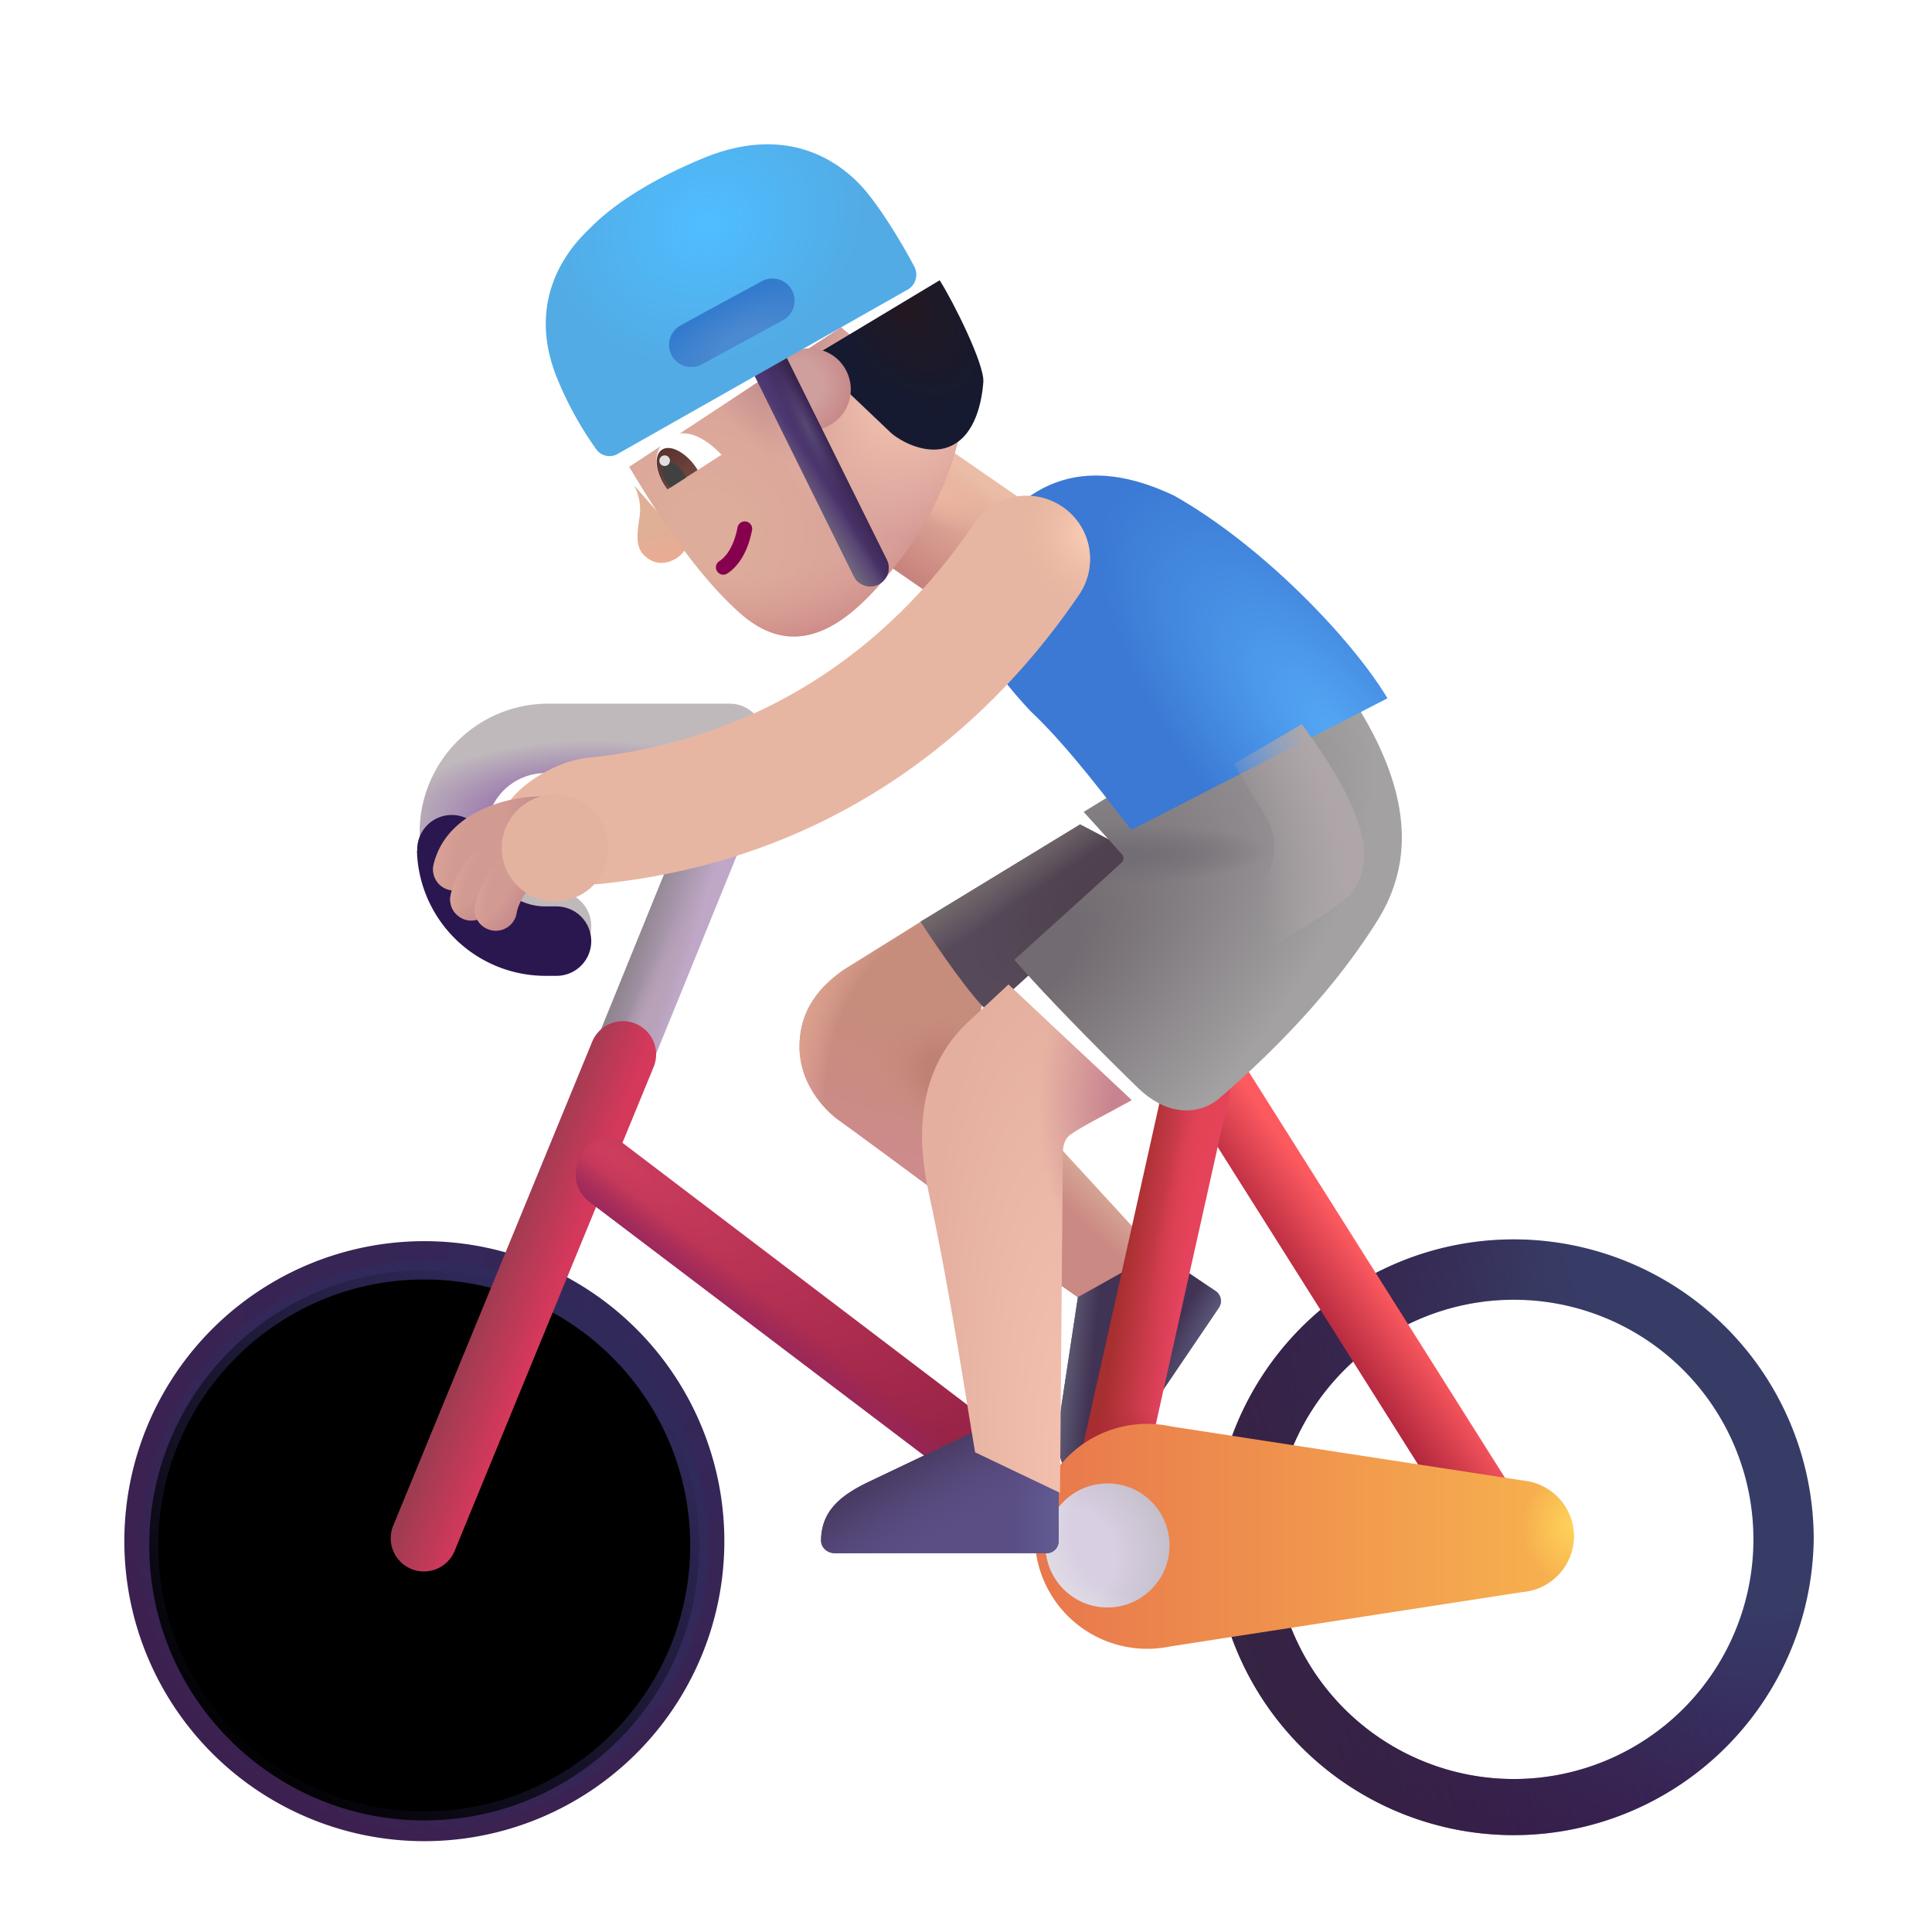 <svg width="100%" height="100%" viewBox="0 0 32 32" xmlns="http://www.w3.org/2000/svg"><g filter="url(#a)"><path fill="url(#b)" fill-rule="evenodd" d="M7.027 21.628a3.969 3.969 0 1 0 0 7.937 3.969 3.969 0 0 0 0-7.937M2.06 25.597a4.969 4.969 0 1 1 9.937 0 4.969 4.969 0 0 1-9.937 0" clip-rule="evenodd"/></g><g filter="url(#c)"><circle cx="7.027" cy="25.597" r="4.555" stroke="url(#d)" stroke-width=".3"/></g><path fill="url(#e)" d="m19.158 20.753-1.826-1.988-.424 2.058 1.001.706z"/><path fill="#413354" d="m17.853 21.486-.3 1.98c-.067.476-.04.888.364 1.168.102.07.237.03.307-.072l1.963-2.901a.2.2 0 0 0-.053-.278l-.952-.644z"/><path fill="url(#f)" d="m17.853 21.486-.3 1.98c-.067.476-.04.888.364 1.168.102.07.237.03.307-.072l1.963-2.901a.2.2 0 0 0-.053-.278l-.952-.644z"/><path fill="url(#g)" d="m17.853 21.486-.3 1.98c-.067.476-.04.888.364 1.168.102.07.237.03.307-.072l1.963-2.901a.2.2 0 0 0-.053-.278l-.952-.644z"/><path fill="url(#h)" fill-rule="evenodd" d="M12.46 12.22a.5.5 0 0 1 .271.653l-2.54 6.247a.5.5 0 1 1-.924-.381l2.54-6.247a.5.5 0 0 1 .653-.272" clip-rule="evenodd"/><path fill="url(#i)" fill-rule="evenodd" d="M12.46 12.22a.5.5 0 0 1 .271.653l-2.54 6.247a.5.5 0 1 1-.924-.381l2.54-6.247a.5.5 0 0 1 .653-.272" clip-rule="evenodd"/><path fill="url(#j)" fill-rule="evenodd" d="M10.526 16.955a.55.55 0 0 1 .3.718l-3.29 8a.55.55 0 1 1-1.017-.418l3.289-8a.55.55 0 0 1 .718-.3" clip-rule="evenodd"/><path fill="url(#k)" fill-rule="evenodd" d="M9.602 19.183c.101-.222.43-.466.672-.282l6.25 4.75a.55.55 0 1 1-.665.876l-6.081-4.61c-.242-.184-.305-.453-.176-.734" clip-rule="evenodd"/><path fill="url(#l)" fill-rule="evenodd" d="M9.602 19.183c.101-.222.43-.466.672-.282l6.25 4.75a.55.55 0 1 1-.665.876l-6.081-4.61c-.242-.184-.305-.453-.176-.734" clip-rule="evenodd"/><g fill-rule="evenodd" clip-rule="evenodd" filter="url(#m)"><path fill="url(#n)" d="M24.973 21.628a3.969 3.969 0 1 0 0 7.938 3.969 3.969 0 0 0 0-7.938m-4.97 3.969a4.969 4.969 0 1 1 9.938 0 4.969 4.969 0 0 1-9.937 0"/><path fill="url(#o)" d="M24.973 21.628a3.969 3.969 0 1 0 0 7.938 3.969 3.969 0 0 0 0-7.938m-4.97 3.969a4.969 4.969 0 1 1 9.938 0 4.969 4.969 0 0 1-9.937 0"/></g><path fill="url(#p)" fill-rule="evenodd" d="M19.71 17.241a.55.55 0 0 0-.171.759l4.718 7.476a.55.55 0 1 0 .93-.587l-4.718-7.476a.55.55 0 0 0-.759-.172" clip-rule="evenodd"/><path fill="url(#q)" fill-rule="evenodd" d="M20.014 17.162a.55.55 0 0 1 .417.656l-1.578 7.078a.55.55 0 1 1-1.073-.24l1.578-7.077a.55.55 0 0 1 .656-.418" clip-rule="evenodd"/><path fill="url(#r)" fill-rule="evenodd" d="M20.014 17.162a.55.55 0 0 1 .417.656l-1.578 7.078a.55.55 0 1 1-1.073-.24l1.578-7.077a.55.55 0 0 1 .656-.418" clip-rule="evenodd"/><path fill="url(#s)" fill-rule="evenodd" d="M20.014 17.162a.55.55 0 0 1 .417.656l-1.578 7.078a.55.55 0 1 1-1.073-.24l1.578-7.077a.55.55 0 0 1 .656-.418" clip-rule="evenodd"/><path fill="url(#t)" d="m13.97 16.065 1.34-.836 1.038 1.04-.765 3.53c-.513-.38-1.57-1.16-1.688-1.241-.148-.102-.66-.543-.653-1.239.008-.71.477-1.071.727-1.254"/><path fill="url(#u)" d="m13.97 16.065 1.34-.836 1.038 1.04-.765 3.53c-.513-.38-1.57-1.16-1.688-1.241-.148-.102-.66-.543-.653-1.239.008-.71.477-1.071.727-1.254"/><path fill="url(#v)" d="m13.97 16.065 1.34-.836 1.038 1.04-.765 3.53c-.513-.38-1.57-1.16-1.688-1.241-.148-.102-.66-.543-.653-1.239.008-.71.477-1.071.727-1.254"/><path fill="url(#w)" d="m15.25 15.265 2.64-1.61 1.208.63-2.727 2.476c-.269-.232-.84-1.051-1.121-1.496"/><path fill="url(#x)" d="m15.25 15.265 2.64-1.61 1.208.63-2.727 2.476c-.269-.232-.84-1.051-1.121-1.496"/><g filter="url(#y)"><path fill="url(#z)" d="M18.884 27.42a1.863 1.863 0 1 1 .018-3.643l5.899.906a.927.927 0 0 1-.086 1.837z"/><path fill="url(#A)" d="M18.884 27.42a1.863 1.863 0 1 1 .018-3.643l5.899.906a.927.927 0 0 1-.086 1.837z"/></g><circle cx="18.344" cy="25.597" r="1.027" fill="url(#B)"/><circle cx="18.344" cy="25.597" r="1.027" fill="url(#C)"/><g filter="url(#D)"><path fill="#5B4E85" d="m16.07 23.846-1.809.861c-.431.212-.757.465-.762.956-.001.124.108.214.231.214h3.504a.2.2 0 0 0 .2-.2v-1.15z"/><path fill="url(#E)" d="m16.07 23.846-1.809.861c-.431.212-.757.465-.762.956-.001.124.108.214.231.214h3.504a.2.2 0 0 0 .2-.2v-1.15z"/><path fill="url(#F)" d="m16.07 23.846-1.809.861c-.431.212-.757.465-.762.956-.001.124.108.214.231.214h3.504a.2.2 0 0 0 .2-.2v-1.15z"/></g><path fill="url(#G)" d="M13.509 8.533h2.154v2.668h-2.154z" transform="rotate(-55.397 13.51 8.533)"/><path fill="url(#H)" d="M13.509 8.533h2.154v2.668h-2.154z" transform="rotate(-55.397 13.51 8.533)"/><g filter="url(#I)"><path fill="url(#J)" d="m16.051 16.62.553-.514 2.04 1.916c-.273.154-.887.464-1.03.583-.11.09-.11.234-.11.328l-.047 5.593-1.406-.671c-.138-.795-.42-2.709-.769-4.301-.395-1.801.376-2.593.77-2.934"/><path fill="url(#K)" d="m16.051 16.62.553-.514 2.04 1.916c-.273.154-.887.464-1.03.583-.11.09-.11.234-.11.328l-.047 5.593-1.406-.671c-.138-.795-.42-2.709-.769-4.301-.395-1.801.376-2.593.77-2.934"/></g><g filter="url(#L)"><path fill="url(#M)" d="m18.335 14.398-.636-.7 4.031-2.476c1.422 1.867 1.5 3.21.836 4.273s-1.582 2.05-2.617 2.945c-.271.235-.802.362-1.36-.18-.706-.687-1.577-1.577-2.038-2.113l1.777-1.608a.1.1 0 0 0 .007-.141"/><path fill="url(#N)" d="m18.335 14.398-.636-.7 4.031-2.476c1.422 1.867 1.5 3.21.836 4.273s-1.582 2.05-2.617 2.945c-.271.235-.802.362-1.36-.18-.706-.687-1.577-1.577-2.038-2.113l1.777-1.608a.1.1 0 0 0 .007-.141"/></g><g filter="url(#O)"><path fill="url(#P)" d="M16.066 11.776c.665.625 1.364 1.586 1.672 1.97l4.243-2.18c-.586-.977-2.07-2.532-3.54-3.36-1.718-.812-2.672 0-3.305 1.07-.413.852.259 1.782.93 2.5"/></g><g filter="url(#Q)"><path fill="#C0B9BC" d="M12.91 12.23a.575.575 0 0 0-.575-.575h-3.05a2.13 2.13 0 0 0 0 4.259h.183a.575.575 0 1 0 0-1.15h-.183a.98.98 0 1 1 0-1.96h3.05a.575.575 0 0 0 .575-.575"/><path fill="url(#R)" d="M12.91 12.23a.575.575 0 0 0-.575-.575h-3.05a2.13 2.13 0 0 0 0 4.259h.183a.575.575 0 1 0 0-1.15h-.183a.98.98 0 1 1 0-1.96h3.05a.575.575 0 0 0 .575-.575"/></g><g filter="url(#S)"><path fill="#2B174F" fill-rule="evenodd" d="M8.305 13.843v-.022a.572.572 0 1 0-1.145 0v.022h-.004a2.13 2.13 0 0 0 2.13 2.07h.182a.575.575 0 0 0 0-1.15h-.183a.98.98 0 0 1-.978-.92z" clip-rule="evenodd"/></g><g fill-rule="evenodd" clip-rule="evenodd" filter="url(#T)"><path fill="#E7B6A2" d="M17.097 8.894c.479.327.601.98.274 1.46-.783 1.144-3.152 4.302-7.933 4.787-.577.059-1.594-.319-1.653-.896s.864-1.134 1.441-1.193c3.844-.39 5.741-2.903 6.411-3.884a1.05 1.05 0 0 1 1.46-.274"/><path fill="url(#U)" d="M17.097 8.894c.479.327.601.98.274 1.46-.783 1.144-3.152 4.302-7.933 4.787-.577.059-1.594-.319-1.653-.896s.864-1.134 1.441-1.193c3.844-.39 5.741-2.903 6.411-3.884a1.05 1.05 0 0 1 1.46-.274"/></g><path fill="url(#V)" fill-rule="evenodd" d="M9.291 13.542a.35.35 0 0 1-.35.35c-.173 0-.435.042-.662.15-.226.106-.37.252-.415.438a.35.35 0 1 1-.68-.166c.113-.466.461-.748.796-.905.334-.158.7-.217.961-.217a.35.35 0 0 1 .35.35" clip-rule="evenodd"/><path fill="url(#W)" fill-rule="evenodd" d="M9.291 13.542a.35.35 0 0 1-.35.35c-.173 0-.435.042-.662.15-.226.106-.37.252-.415.438a.35.35 0 1 1-.68-.166c.113-.466.461-.748.796-.905.334-.158.7-.217.961-.217a.35.35 0 0 1 .35.35" clip-rule="evenodd"/><g filter="url(#X)"><path fill="url(#Y)" d="m20.96 13.515-.523-.863 1.125-.656c.97 1.312 1.344 2.297.735 2.875-.488.462-2.87 1.724-4 2.297l2.503-2.415a1 1 0 0 0 .16-1.238"/></g><path fill="url(#Z)" fill-rule="evenodd" d="M8.781 14.077a.35.35 0 0 1-.227.44.6.6 0 0 0-.405.457.35.35 0 1 1-.684-.152c.05-.223.235-.767.876-.972a.35.35 0 0 1 .44.227" clip-rule="evenodd"/><path fill="url(#aa)" fill-rule="evenodd" d="M8.781 14.077a.35.35 0 0 1-.227.44.6.6 0 0 0-.405.457.35.35 0 1 1-.684-.152c.05-.223.235-.767.876-.972a.35.35 0 0 1 .44.227" clip-rule="evenodd"/><path fill="url(#ab)" fill-rule="evenodd" d="M8.929 14.136a.33.33 0 0 1 0 .403c-.152.125-.343.389-.373.593a.35.35 0 0 1-.692-.101 1.4 1.4 0 0 1 .154-.429c.08-.147.197-.312.354-.443.15-.123.434-.172.557-.023" clip-rule="evenodd"/><path fill="url(#ac)" fill-rule="evenodd" d="M8.929 14.136a.33.33 0 0 1 0 .403c-.152.125-.343.389-.373.593a.35.35 0 0 1-.692-.101 1.4 1.4 0 0 1 .154-.429c.08-.147.197-.312.354-.443.15-.123.434-.172.557-.023" clip-rule="evenodd"/><g filter="url(#ad)"><circle cx="9.195" cy="14.044" r=".885" fill="#E3B3A0"/></g><path fill="url(#ae)" d="M10.758 9.267c-.215-.137-.225-.302-.17-.674a.85.85 0 0 0-.086-.554l.882 1c-.104.235-.411.365-.626.228"/><g filter="url(#af)"><path fill="url(#ag)" d="M12.011 10.009c-.838-.74-1.553-1.954-1.84-2.427l3.509-2.31 1.988 1.671a5.4 5.4 0 0 1-.894 2.02c-.7.949-1.663 2.017-2.763 1.046"/><path fill="url(#ah)" d="M12.011 10.009c-.838-.74-1.553-1.954-1.84-2.427l3.509-2.31 1.988 1.671a5.4 5.4 0 0 1-.894 2.02c-.7.949-1.663 2.017-2.763 1.046"/><path fill="url(#ai)" d="M12.011 10.009c-.838-.74-1.553-1.954-1.84-2.427l3.509-2.31 1.988 1.671a5.4 5.4 0 0 1-.894 2.02c-.7.949-1.663 2.017-2.763 1.046"/><path fill="url(#aj)" d="M12.011 10.009c-.838-.74-1.553-1.954-1.84-2.427l3.509-2.31 1.988 1.671a5.4 5.4 0 0 1-.894 2.02c-.7.949-1.663 2.017-2.763 1.046"/></g><path fill="#86004D" fill-rule="evenodd" d="M11.878 9.463a.12.12 0 0 1 .036-.168c.104-.067.238-.228.302-.56a.122.122 0 1 1 .24.047c-.074.378-.236.605-.41.717a.12.12 0 0 1-.168-.036" clip-rule="evenodd"/><path fill="#fff" d="M10.884 7.523c-.064.24.086.471.166.588l.901-.579c-.569-.594-.98-.335-1.067-.009"/><path fill="url(#ak)" d="m11.556 7.786-.032-.05c-.175-.251-.428-.38-.564-.285s-.104.376.072.628l.021.03z"/><path fill="#414141" d="M11.363 7.91a.6.6 0 0 0-.053-.094c-.098-.14-.237-.213-.31-.161-.074.05-.055.206.043.346q.03.042.062.075z"/><circle cx="11.008" cy="7.631" r=".088" fill="#DFDFDF" transform="rotate(-66.134 11.008 7.63)"/><g filter="url(#al)"><path fill="url(#am)" d="M14.322 7.236 13.04 6.018l2.124-1.276c.217.34.745 1.39.723 1.686-.031.41-.174.97-.641 1.096-.374.101-.798-.154-.924-.288"/></g><circle cx="13.412" cy="6.45" r=".68" fill="url(#an)" transform="rotate(-66.134 13.412 6.45)"/><path fill="#4D3771" fill-rule="evenodd" d="M12.595 5.735a.305.305 0 0 1 .408.138l1.686 3.4a.304.304 0 1 1-.546.27l-1.686-3.4a.305.305 0 0 1 .138-.408" clip-rule="evenodd"/><path fill="url(#ao)" fill-rule="evenodd" d="M12.595 5.735a.305.305 0 0 1 .408.138l1.686 3.4a.304.304 0 1 1-.546.27l-1.686-3.4a.305.305 0 0 1 .138-.408" clip-rule="evenodd"/><path fill="url(#ap)" fill-rule="evenodd" d="M12.595 5.735a.305.305 0 0 1 .408.138l1.686 3.4a.304.304 0 1 1-.546.27l-1.686-3.4a.305.305 0 0 1 .138-.408" clip-rule="evenodd"/><path fill="url(#aq)" fill-rule="evenodd" d="M12.595 5.735a.305.305 0 0 1 .408.138l1.686 3.4a.304.304 0 1 1-.546.27l-1.686-3.4a.305.305 0 0 1 .138-.408" clip-rule="evenodd"/><g filter="url(#ar)"><path fill="url(#as)" d="m15.027 4.951-4.791 2.714a.27.27 0 0 1-.355-.066 5.8 5.8 0 0 1-.642-1.156c-.62-1.482.393-2.37.525-2.505.19-.196.72-.686 1.88-1.166 1.36-.565 2.262.012 2.715.566.284.348.6.876.787 1.232a.286.286 0 0 1-.119.381"/></g><g filter="url(#at)"><path fill="url(#au)" d="M11.126 5.888a.37.37 0 0 1 .147-.499l1.329-.723a.368.368 0 1 1 .351.646l-1.329.723a.37.37 0 0 1-.498-.147"/></g><defs><radialGradient id="b" cx="0" cy="0" r="1" gradientTransform="rotate(126.943 -.277 13.405)scale(9.775 9.436)" gradientUnits="userSpaceOnUse"><stop stop-color="#32295B"/><stop offset="1" stop-color="#3C2150"/></radialGradient><radialGradient id="g" cx="0" cy="0" r="1" gradientTransform="matrix(-1.531 2.453 -.445 -.277 20.3 21.573)" gradientUnits="userSpaceOnUse"><stop stop-color="#5D5C7E"/><stop offset="1" stop-color="#5D5C7E" stop-opacity="0"/></radialGradient><radialGradient id="i" cx="0" cy="0" r="1" gradientTransform="rotate(-68.026 18.045 .767)scale(2.881 .325)" gradientUnits="userSpaceOnUse"><stop stop-color="#BAA3B9"/><stop offset="1" stop-color="#BAA3B9" stop-opacity="0"/></radialGradient><radialGradient id="k" cx="0" cy="0" r="1" gradientTransform="matrix(6.719 4.828 -1.316 1.831 10.176 19.136)" gradientUnits="userSpaceOnUse"><stop stop-color="#CE3D5E"/><stop offset="1" stop-color="#932145"/></radialGradient><radialGradient id="n" cx="0" cy="0" r="1" gradientTransform="rotate(134.451 9.881 17.379)scale(9.806 9.465)" gradientUnits="userSpaceOnUse"><stop offset=".427" stop-color="#373C67"/><stop offset="1" stop-color="#38144F"/></radialGradient><radialGradient id="r" cx="0" cy="0" r="1" gradientTransform="rotate(103.707 2.971 16.92)scale(4.616 .441)" gradientUnits="userSpaceOnUse"><stop stop-color="#E44354"/><stop offset="1" stop-color="#E44354" stop-opacity="0"/></radialGradient><radialGradient id="s" cx="0" cy="0" r="1" gradientTransform="matrix(-.031 -1.062 1.655 -.049 18.457 24.37)" gradientUnits="userSpaceOnUse"><stop stop-color="#AC2735"/><stop offset="1" stop-color="#AC2735" stop-opacity="0"/></radialGradient><radialGradient id="t" cx="0" cy="0" r="1" gradientTransform="matrix(-.281 3.993 -5.054 -.356 15.37 15.807)" gradientUnits="userSpaceOnUse"><stop offset=".321" stop-color="#C68C7C"/><stop offset=".868" stop-color="#CD8B8B"/></radialGradient><radialGradient id="u" cx="0" cy="0" r="1" gradientTransform="matrix(1.219 .453 -.35 .941 15.738 17.776)" gradientUnits="userSpaceOnUse"><stop offset=".346" stop-color="#C08175"/><stop offset="1" stop-color="#C88D7E" stop-opacity="0"/></radialGradient><radialGradient id="v" cx="0" cy="0" r="1" gradientTransform="rotate(-167.255 8.845 8.043)scale(2.691 3.586)" gradientUnits="userSpaceOnUse"><stop offset=".738" stop-color="#ECB19F" stop-opacity="0"/><stop offset="1" stop-color="#DCA28A"/><stop offset="1" stop-color="#ECB19F"/></radialGradient><radialGradient id="w" cx="0" cy="0" r="1" gradientTransform="rotate(143.881 6.87 10.241)scale(2.863 1.232)" gradientUnits="userSpaceOnUse"><stop offset=".255" stop-color="#4F414E"/><stop offset="1" stop-color="#564A5A"/></radialGradient><radialGradient id="A" cx="0" cy="0" r="1" gradientTransform="matrix(-.867 0 0 -.969 25.574 25.433)" gradientUnits="userSpaceOnUse"><stop stop-color="#FFD359"/><stop offset="1" stop-color="#FFD359" stop-opacity="0"/></radialGradient><radialGradient id="B" cx="0" cy="0" r="1" gradientTransform="matrix(1.562 -.656 .668 1.59 17.676 25.792)" gradientUnits="userSpaceOnUse"><stop offset=".47" stop-color="#D8CFE2"/><stop offset="1" stop-color="#C5BFCB"/></radialGradient><radialGradient id="C" cx="0" cy="0" r="1" gradientTransform="rotate(151.189 6.187 15.086)scale(1.783)" gradientUnits="userSpaceOnUse"><stop offset=".632" stop-color="#E2DFE5" stop-opacity="0"/><stop offset="1" stop-color="#E2DFE5"/></radialGradient><radialGradient id="F" cx="0" cy="0" r="1" gradientTransform="matrix(-1.109 -2 6.42 -3.561 16.254 26.136)" gradientUnits="userSpaceOnUse"><stop offset=".301" stop-color="#5C4F86" stop-opacity="0"/><stop offset=".943" stop-color="#493B63"/></radialGradient><radialGradient id="H" cx="0" cy="0" r="1" gradientTransform="rotate(88.737 2.602 12.392)scale(1.421 .526)" gradientUnits="userSpaceOnUse"><stop offset=".18" stop-color="#F0B8A2"/><stop offset="1" stop-color="#F0B8A2" stop-opacity="0"/></radialGradient><radialGradient id="J" cx="0" cy="0" r="1" gradientTransform="matrix(-.75 -8.781 2.529 -.216 17.895 24.526)" gradientUnits="userSpaceOnUse"><stop offset=".122" stop-color="#F3C0B0"/><stop offset="1" stop-color="#E4AF9F"/></radialGradient><radialGradient id="K" cx="0" cy="0" r="1" gradientTransform="matrix(-1.688 .062 -.112 -3.016 18.8 18.245)" gradientUnits="userSpaceOnUse"><stop offset=".284" stop-color="#C78490"/><stop offset="1" stop-color="#C78490" stop-opacity="0"/></radialGradient><radialGradient id="M" cx="0" cy="0" r="1" gradientTransform="matrix(5.125 -4.93 2.613 2.717 16.77 16.151)" gradientUnits="userSpaceOnUse"><stop offset=".148" stop-color="#726B71"/><stop offset="1" stop-color="#A3A1A2"/></radialGradient><radialGradient id="N" cx="0" cy="0" r="1" gradientTransform="matrix(2.594 -.094 .018 .499 18.191 14.433)" gradientUnits="userSpaceOnUse"><stop offset=".22" stop-color="#736E75"/><stop offset="1" stop-color="#736E75" stop-opacity="0"/></radialGradient><radialGradient id="P" cx="0" cy="0" r="1" gradientTransform="matrix(-3.5 -4.063 1.709 -1.472 21.082 12.12)" gradientUnits="userSpaceOnUse"><stop stop-color="#54A7F5"/><stop offset="1" stop-color="#3B79D4"/></radialGradient><radialGradient id="R" cx="0" cy="0" r="1" gradientTransform="matrix(3.252 0 0 1.299 10.033 13.558)" gradientUnits="userSpaceOnUse"><stop offset=".254" stop-color="#8C5EA8"/><stop offset="1" stop-color="#8C5EA8" stop-opacity="0"/></radialGradient><radialGradient id="U" cx="0" cy="0" r="1" gradientTransform="rotate(158.559 7.89 6.347)scale(1.111 1.238)" gradientUnits="userSpaceOnUse"><stop stop-color="#FCCEB9"/><stop offset="1" stop-color="#EBBCA0" stop-opacity="0"/><stop offset="1" stop-color="#FCCEB9" stop-opacity="0"/></radialGradient><radialGradient id="V" cx="0" cy="0" r="1" gradientTransform="matrix(1.709 .929 -1.024 1.884 6.983 13.387)" gradientUnits="userSpaceOnUse"><stop offset=".686" stop-color="#D29B92"/><stop offset="1" stop-color="#C7898C"/></radialGradient><radialGradient id="W" cx="0" cy="0" r="1" gradientTransform="rotate(-169.577 4.86 6.866)scale(1.333 2.062)" gradientUnits="userSpaceOnUse"><stop offset=".68" stop-color="#DBA398" stop-opacity="0"/><stop offset="1" stop-color="#DBA398"/></radialGradient><radialGradient id="Y" cx="0" cy="0" r="1" gradientTransform="matrix(5.5 -1.438 2.005 7.67 17.332 15.308)" gradientUnits="userSpaceOnUse"><stop offset=".625" stop-color="#AFA6A9" stop-opacity="0"/><stop offset=".905" stop-color="#AFA6A9"/></radialGradient><radialGradient id="Z" cx="0" cy="0" r="1" gradientTransform="rotate(35.903 -18.035 18.392)scale(1.293 1.749)" gradientUnits="userSpaceOnUse"><stop offset=".686" stop-color="#D29B92"/><stop offset="1" stop-color="#C7898C"/></radialGradient><radialGradient id="aa" cx="0" cy="0" r="1" gradientTransform="rotate(-167.973 4.898 7.064)scale(.834 1.786)" gradientUnits="userSpaceOnUse"><stop offset=".68" stop-color="#DBA398" stop-opacity="0"/><stop offset="1" stop-color="#DBA398"/></radialGradient><radialGradient id="ab" cx="0" cy="0" r="1" gradientTransform="matrix(1.016 .599 -.824 1.399 7.692 14.378)" gradientUnits="userSpaceOnUse"><stop offset=".686" stop-color="#D29B92"/><stop offset="1" stop-color="#C7898C"/></radialGradient><radialGradient id="ac" cx="0" cy="0" r="1" gradientTransform="rotate(-174.052 4.67 7.353)scale(.754 1.673)" gradientUnits="userSpaceOnUse"><stop offset=".68" stop-color="#DBA398" stop-opacity="0"/><stop offset="1" stop-color="#DBA398"/></radialGradient><radialGradient id="ae" cx="0" cy="0" r="1" gradientTransform="matrix(.703 .454 -.356 .552 10.702 8.537)" gradientUnits="userSpaceOnUse"><stop offset=".391" stop-color="#DFAF96"/><stop offset="1" stop-color="#E8AC93"/></radialGradient><radialGradient id="ag" cx="0" cy="0" r="1" gradientTransform="matrix(3.194 -1.292 1.341 3.313 11.482 8.64)" gradientUnits="userSpaceOnUse"><stop offset=".164" stop-color="#DDAC9A"/><stop offset="1" stop-color="#D79F9B"/></radialGradient><radialGradient id="ah" cx="0" cy="0" r="1" gradientTransform="rotate(53.134 .766 15.82)scale(1.986 1.602)" gradientUnits="userSpaceOnUse"><stop stop-color="#B27D80"/><stop offset="1" stop-color="#B27D80" stop-opacity="0"/></radialGradient><radialGradient id="ai" cx="0" cy="0" r="1" gradientTransform="matrix(.902 3.323 -3.952 1.072 12.364 7.179)" gradientUnits="userSpaceOnUse"><stop offset=".622" stop-color="#DBA096" stop-opacity="0"/><stop offset="1" stop-color="#CB8583"/></radialGradient><radialGradient id="aj" cx="0" cy="0" r="1" gradientTransform="matrix(-.827 2.008 -2.095 -.863 14.6 6.556)" gradientUnits="userSpaceOnUse"><stop offset=".223" stop-color="#ECBAAA"/><stop offset="1" stop-color="#ECBAAA" stop-opacity="0"/></radialGradient><radialGradient id="am" cx="0" cy="0" r="1" gradientTransform="matrix(.921 1.635 -1.072 .603 14.666 5.209)" gradientUnits="userSpaceOnUse"><stop stop-color="#231820"/><stop offset="1" stop-color="#151A31"/></radialGradient><radialGradient id="an" cx="0" cy="0" r="1" gradientTransform="rotate(83.69 3.212 10.617)scale(.996)" gradientUnits="userSpaceOnUse"><stop offset=".392" stop-color="#CF9F9D"/><stop offset="1" stop-color="#C58284"/></radialGradient><radialGradient id="aq" cx="0" cy="0" r="1" gradientTransform="matrix(.194 -.096 .565 1.135 13.374 7.094)" gradientUnits="userSpaceOnUse"><stop stop-color="#564975"/><stop offset="1" stop-color="#4D3A6E" stop-opacity="0"/></radialGradient><radialGradient id="as" cx="0" cy="0" r="1" gradientTransform="matrix(1.101 2.215 -2.603 1.295 11.708 3.85)" gradientUnits="userSpaceOnUse"><stop offset=".045" stop-color="#4FBDFF"/><stop offset=".919" stop-color="#52ABE4"/></radialGradient><radialGradient id="au" cx="0" cy="0" r="1" gradientTransform="rotate(-117.114 7.871 -.923)scale(.71 1.822)" gradientUnits="userSpaceOnUse"><stop offset=".218" stop-color="#4B89D0"/><stop offset="1" stop-color="#337BCD"/></radialGradient><filter id="a" width="9.938" height="9.938" x="2.059" y="20.628" color-interpolation-filters="sRGB" filterUnits="userSpaceOnUse"><feFlood flood-opacity="0" result="BackgroundImageFix"/><feBlend in="SourceGraphic" in2="BackgroundImageFix" result="shape"/><feColorMatrix in="SourceAlpha" result="hardAlpha" values="0 0 0 0 0 0 0 0 0 0 0 0 0 0 0 0 0 0 127 0"/><feOffset/><feGaussianBlur stdDeviation=".25"/><feComposite in2="hardAlpha" k2="-1" k3="1" operator="arithmetic"/><feColorMatrix values="0 0 0 0 0.227 0 0 0 0 0.157 0 0 0 0 0.275 0 0 0 1 0"/><feBlend in2="shape" result="effect1_innerShadow_3987_23422"/></filter><filter id="c" width="10.409" height="10.409" x="1.823" y="20.392" color-interpolation-filters="sRGB" filterUnits="userSpaceOnUse"><feFlood flood-opacity="0" result="BackgroundImageFix"/><feBlend in="SourceGraphic" in2="BackgroundImageFix" result="shape"/><feGaussianBlur result="effect1_foregroundBlur_3987_23422" stdDeviation=".25"/></filter><filter id="m" width="10.037" height="10.037" x="20.004" y="20.528" color-interpolation-filters="sRGB" filterUnits="userSpaceOnUse"><feFlood flood-opacity="0" result="BackgroundImageFix"/><feBlend in="SourceGraphic" in2="BackgroundImageFix" result="shape"/><feColorMatrix in="SourceAlpha" result="hardAlpha" values="0 0 0 0 0 0 0 0 0 0 0 0 0 0 0 0 0 0 127 0"/><feOffset dx=".1" dy="-.1"/><feGaussianBlur stdDeviation=".2"/><feComposite in2="hardAlpha" k2="-1" k3="1" operator="arithmetic"/><feColorMatrix values="0 0 0 0 0.153 0 0 0 0 0.086 0 0 0 0 0.165 0 0 0 1 0"/><feBlend in2="shape" result="effect1_innerShadow_3987_23422"/></filter><filter id="y" width="9.188" height="4.077" x="16.637" y="23.483" color-interpolation-filters="sRGB" filterUnits="userSpaceOnUse"><feFlood flood-opacity="0" result="BackgroundImageFix"/><feBlend in="SourceGraphic" in2="BackgroundImageFix" result="shape"/><feColorMatrix in="SourceAlpha" result="hardAlpha" values="0 0 0 0 0 0 0 0 0 0 0 0 0 0 0 0 0 0 127 0"/><feOffset dx=".25" dy="-.25"/><feGaussianBlur stdDeviation=".25"/><feComposite in2="hardAlpha" k2="-1" k3="1" operator="arithmetic"/><feColorMatrix values="0 0 0 0 0.702 0 0 0 0 0.341 0 0 0 0 0.255 0 0 0 1 0"/><feBlend in2="shape" result="effect1_innerShadow_3987_23422"/><feColorMatrix in="SourceAlpha" result="hardAlpha" values="0 0 0 0 0 0 0 0 0 0 0 0 0 0 0 0 0 0 127 0"/><feOffset dx=".25" dy=".1"/><feGaussianBlur stdDeviation=".25"/><feComposite in2="hardAlpha" k2="-1" k3="1" operator="arithmetic"/><feColorMatrix values="0 0 0 0 0.894 0 0 0 0 0.49 0 0 0 0 0.196 0 0 0 1 0"/><feBlend in2="effect1_innerShadow_3987_23422" result="effect2_innerShadow_3987_23422"/></filter><filter id="D" width="4.034" height="2.181" x="13.499" y="23.696" color-interpolation-filters="sRGB" filterUnits="userSpaceOnUse"><feFlood flood-opacity="0" result="BackgroundImageFix"/><feBlend in="SourceGraphic" in2="BackgroundImageFix" result="shape"/><feColorMatrix in="SourceAlpha" result="hardAlpha" values="0 0 0 0 0 0 0 0 0 0 0 0 0 0 0 0 0 0 127 0"/><feOffset dx=".1" dy="-.15"/><feGaussianBlur stdDeviation=".125"/><feComposite in2="hardAlpha" k2="-1" k3="1" operator="arithmetic"/><feColorMatrix values="0 0 0 0 0.275 0 0 0 0 0.188 0 0 0 0 0.525 0 0 0 1 0"/><feBlend in2="shape" result="effect1_innerShadow_3987_23422"/></filter><filter id="I" width="3.572" height="8.62" x="15.172" y="16.106" color-interpolation-filters="sRGB" filterUnits="userSpaceOnUse"><feFlood flood-opacity="0" result="BackgroundImageFix"/><feBlend in="SourceGraphic" in2="BackgroundImageFix" result="shape"/><feColorMatrix in="SourceAlpha" result="hardAlpha" values="0 0 0 0 0 0 0 0 0 0 0 0 0 0 0 0 0 0 127 0"/><feOffset dx=".1" dy=".2"/><feGaussianBlur stdDeviation=".1"/><feComposite in2="hardAlpha" k2="-1" k3="1" operator="arithmetic"/><feColorMatrix values="0 0 0 0 0.941 0 0 0 0 0.71 0 0 0 0 0.624 0 0 0 1 0"/><feBlend in2="shape" result="effect1_innerShadow_3987_23422"/></filter><filter id="L" width="6.668" height="7.67" x="16.551" y="10.972" color-interpolation-filters="sRGB" filterUnits="userSpaceOnUse"><feFlood flood-opacity="0" result="BackgroundImageFix"/><feBlend in="SourceGraphic" in2="BackgroundImageFix" result="shape"/><feColorMatrix in="SourceAlpha" result="hardAlpha" values="0 0 0 0 0 0 0 0 0 0 0 0 0 0 0 0 0 0 127 0"/><feOffset dx=".25" dy="-.25"/><feGaussianBlur stdDeviation=".625"/><feComposite in2="hardAlpha" k2="-1" k3="1" operator="arithmetic"/><feColorMatrix values="0 0 0 0 0.482 0 0 0 0 0.361 0 0 0 0 0.557 0 0 0 1 0"/><feBlend in2="shape" result="effect1_innerShadow_3987_23422"/></filter><filter id="O" width="7.971" height="5.869" x="15.009" y="7.876" color-interpolation-filters="sRGB" filterUnits="userSpaceOnUse"><feFlood flood-opacity="0" result="BackgroundImageFix"/><feBlend in="SourceGraphic" in2="BackgroundImageFix" result="shape"/><feColorMatrix in="SourceAlpha" result="hardAlpha" values="0 0 0 0 0 0 0 0 0 0 0 0 0 0 0 0 0 0 127 0"/><feOffset dx="1"/><feGaussianBlur stdDeviation=".75"/><feComposite in2="hardAlpha" k2="-1" k3="1" operator="arithmetic"/><feColorMatrix values="0 0 0 0 0.282 0 0 0 0 0.412 0 0 0 0 0.718 0 0 0 1 0"/><feBlend in2="shape" result="effect1_innerShadow_3987_23422"/></filter><filter id="Q" width="6.005" height="4.259" x="6.906" y="11.655" color-interpolation-filters="sRGB" filterUnits="userSpaceOnUse"><feFlood flood-opacity="0" result="BackgroundImageFix"/><feBlend in="SourceGraphic" in2="BackgroundImageFix" result="shape"/><feColorMatrix in="SourceAlpha" result="hardAlpha" values="0 0 0 0 0 0 0 0 0 0 0 0 0 0 0 0 0 0 127 0"/><feOffset dx="-.25"/><feGaussianBlur stdDeviation=".5"/><feComposite in2="hardAlpha" k2="-1" k3="1" operator="arithmetic"/><feColorMatrix values="0 0 0 0 0.576 0 0 0 0 0.506 0 0 0 0 0.529 0 0 0 1 0"/><feBlend in2="shape" result="effect1_innerShadow_3987_23422"/></filter><filter id="S" width="3.137" height="2.915" x="6.906" y="13.249" color-interpolation-filters="sRGB" filterUnits="userSpaceOnUse"><feFlood flood-opacity="0" result="BackgroundImageFix"/><feBlend in="SourceGraphic" in2="BackgroundImageFix" result="shape"/><feColorMatrix in="SourceAlpha" result="hardAlpha" values="0 0 0 0 0 0 0 0 0 0 0 0 0 0 0 0 0 0 127 0"/><feOffset dx="-.25" dy=".25"/><feGaussianBlur stdDeviation=".25"/><feComposite in2="hardAlpha" k2="-1" k3="1" operator="arithmetic"/><feColorMatrix values="0 0 0 0 0.165 0 0 0 0 0.118 0 0 0 0 0.231 0 0 0 1 0"/><feBlend in2="shape" result="effect1_innerShadow_3987_23422"/></filter><filter id="T" width="10.272" height="6.937" x="7.782" y="8.211" color-interpolation-filters="sRGB" filterUnits="userSpaceOnUse"><feFlood flood-opacity="0" result="BackgroundImageFix"/><feBlend in="SourceGraphic" in2="BackgroundImageFix" result="shape"/><feColorMatrix in="SourceAlpha" result="hardAlpha" values="0 0 0 0 0 0 0 0 0 0 0 0 0 0 0 0 0 0 127 0"/><feOffset dx=".5" dy="-.5"/><feGaussianBlur stdDeviation=".375"/><feComposite in2="hardAlpha" k2="-1" k3="1" operator="arithmetic"/><feColorMatrix values="0 0 0 0 0.792 0 0 0 0 0.545 0 0 0 0 0.569 0 0 0 1 0"/><feBlend in2="shape" result="effect1_innerShadow_3987_23422"/></filter><filter id="X" width="5.496" height="6.372" x="17.697" y="11.396" color-interpolation-filters="sRGB" filterUnits="userSpaceOnUse"><feFlood flood-opacity="0" result="BackgroundImageFix"/><feBlend in="SourceGraphic" in2="BackgroundImageFix" result="shape"/><feGaussianBlur result="effect1_foregroundBlur_3987_23422" stdDeviation=".3"/></filter><filter id="ad" width="2.969" height="2.969" x="7.711" y="12.559" color-interpolation-filters="sRGB" filterUnits="userSpaceOnUse"><feFlood flood-opacity="0" result="BackgroundImageFix"/><feBlend in="SourceGraphic" in2="BackgroundImageFix" result="shape"/><feGaussianBlur result="effect1_foregroundBlur_3987_23422" stdDeviation=".3"/></filter><filter id="af" width="5.746" height="5.269" x="10.171" y="5.273" color-interpolation-filters="sRGB" filterUnits="userSpaceOnUse"><feFlood flood-opacity="0" result="BackgroundImageFix"/><feBlend in="SourceGraphic" in2="BackgroundImageFix" result="shape"/><feColorMatrix in="SourceAlpha" result="hardAlpha" values="0 0 0 0 0 0 0 0 0 0 0 0 0 0 0 0 0 0 127 0"/><feOffset dx=".25" dy=".15"/><feGaussianBlur stdDeviation=".15"/><feComposite in2="hardAlpha" k2="-1" k3="1" operator="arithmetic"/><feColorMatrix values="0 0 0 0 1 0 0 0 0 0.745 0 0 0 0 0.655 0 0 0 1 0"/><feBlend in2="shape" result="effect1_innerShadow_3987_23422"/></filter><filter id="al" width="3.248" height="2.905" x="13.04" y="4.642" color-interpolation-filters="sRGB" filterUnits="userSpaceOnUse"><feFlood flood-opacity="0" result="BackgroundImageFix"/><feBlend in="SourceGraphic" in2="BackgroundImageFix" result="shape"/><feColorMatrix in="SourceAlpha" result="hardAlpha" values="0 0 0 0 0 0 0 0 0 0 0 0 0 0 0 0 0 0 127 0"/><feOffset dx=".4" dy="-.1"/><feGaussianBlur stdDeviation=".25"/><feComposite in2="hardAlpha" k2="-1" k3="1" operator="arithmetic"/><feColorMatrix values="0 0 0 0 0.078 0 0 0 0 0.075 0 0 0 0 0.125 0 0 0 1 0"/><feBlend in2="shape" result="effect1_innerShadow_3987_23422"/></filter><filter id="ar" width="6.138" height="5.314" x="9.04" y="2.39" color-interpolation-filters="sRGB" filterUnits="userSpaceOnUse"><feFlood flood-opacity="0" result="BackgroundImageFix"/><feBlend in="SourceGraphic" in2="BackgroundImageFix" result="shape"/><feColorMatrix in="SourceAlpha" result="hardAlpha" values="0 0 0 0 0 0 0 0 0 0 0 0 0 0 0 0 0 0 127 0"/><feOffset dy="-.15"/><feGaussianBlur stdDeviation=".3"/><feComposite in2="hardAlpha" k2="-1" k3="1" operator="arithmetic"/><feColorMatrix values="0 0 0 0 0.306 0 0 0 0 0.557 0 0 0 0 0.882 0 0 0 1 0"/><feBlend in2="shape" result="effect1_innerShadow_3987_23422"/></filter><filter id="at" width="2.064" height="1.459" x="11.081" y="4.622" color-interpolation-filters="sRGB" filterUnits="userSpaceOnUse"><feFlood flood-opacity="0" result="BackgroundImageFix"/><feBlend in="SourceGraphic" in2="BackgroundImageFix" result="shape"/><feColorMatrix in="SourceAlpha" result="hardAlpha" values="0 0 0 0 0 0 0 0 0 0 0 0 0 0 0 0 0 0 127 0"/><feOffset/><feGaussianBlur stdDeviation=".25"/><feComposite in2="hardAlpha" k2="-1" k3="1" operator="arithmetic"/><feColorMatrix values="0 0 0 0 0.137 0 0 0 0 0.482 0 0 0 0 0.796 0 0 0 1 0"/><feBlend in2="shape" result="effect1_innerShadow_3987_23422"/></filter><linearGradient id="d" x1="9.238" x2="3.207" y1="21.933" y2="28.964" gradientUnits="userSpaceOnUse"><stop stop-color="#302A5B"/><stop offset="1" stop-color="#302A5B" stop-opacity="0"/></linearGradient><linearGradient id="e" x1="17.707" x2="18.676" y1="21.136" y2="20.13" gradientUnits="userSpaceOnUse"><stop offset=".573" stop-color="#CB8983"/><stop offset="1" stop-color="#D5A595"/></linearGradient><linearGradient id="f" x1="22.223" x2="17.629" y1="22.704" y2="22.245" gradientUnits="userSpaceOnUse"><stop offset=".891" stop-color="#615F76" stop-opacity="0"/><stop offset="1" stop-color="#615F76"/></linearGradient><linearGradient id="h" x1="11.504" x2="10.629" y1="15.527" y2="15.245" gradientUnits="userSpaceOnUse"><stop stop-color="#BFA8C7"/><stop offset="1" stop-color="#908590"/></linearGradient><linearGradient id="j" x1="9.738" x2="8.457" y1="20.48" y2="19.995" gradientUnits="userSpaceOnUse"><stop offset=".146" stop-color="#D4385B"/><stop offset="1" stop-color="#973C50"/></linearGradient><linearGradient id="l" x1="12.957" x2="13.348" y1="22.526" y2="22.026" gradientUnits="userSpaceOnUse"><stop stop-color="#96275E"/><stop offset="1" stop-color="#96275E" stop-opacity="0"/><stop offset="1" stop-color="#9C2649" stop-opacity="0"/></linearGradient><linearGradient id="o" x1="20.004" x2="27.759" y1="28.038" y2="25.597" gradientUnits="userSpaceOnUse"><stop stop-color="#352542"/><stop offset="1" stop-color="#352542" stop-opacity="0"/></linearGradient><linearGradient id="p" x1="23.785" x2="22.723" y1="22.464" y2="23.214" gradientUnits="userSpaceOnUse"><stop stop-color="#FD5A60"/><stop offset="1" stop-color="#AF253C"/></linearGradient><linearGradient id="q" x1="19.582" x2="18.566" y1="21.237" y2="21.089" gradientUnits="userSpaceOnUse"><stop stop-color="#E5435F"/><stop offset="1" stop-color="#A62F2F"/></linearGradient><linearGradient id="x" x1="16.59" x2="16.957" y1="14.362" y2="14.894" gradientUnits="userSpaceOnUse"><stop stop-color="#72696B"/><stop offset="1" stop-color="#72696B" stop-opacity="0"/></linearGradient><linearGradient id="z" x1="25.301" x2="16.637" y1="25.597" y2="25.597" gradientUnits="userSpaceOnUse"><stop stop-color="#F7B14E"/><stop offset="1" stop-color="#E8774D"/></linearGradient><linearGradient id="E" x1="17.434" x2="16.676" y1="25.464" y2="25.464" gradientUnits="userSpaceOnUse"><stop stop-color="#605C92"/><stop offset="1" stop-color="#605C92" stop-opacity="0"/></linearGradient><linearGradient id="G" x1="15.52" x2="13.475" y1="9.995" y2="10.078" gradientUnits="userSpaceOnUse"><stop stop-color="#EBBDA6"/><stop offset="1" stop-color="#C6817C"/></linearGradient><linearGradient id="ak" x1="11.352" x2="10.986" y1="7.923" y2="7.433" gradientUnits="userSpaceOnUse"><stop stop-color="#6F443D"/><stop offset="1" stop-color="#5A332D"/></linearGradient><linearGradient id="ao" x1="13.764" x2="13.334" y1="7.277" y2="7.514" gradientUnits="userSpaceOnUse"><stop stop-color="#37234C"/><stop offset="1" stop-color="#37234C" stop-opacity="0"/></linearGradient><linearGradient id="ap" x1="13.663" x2="14.201" y1="9.168" y2="8.823" gradientUnits="userSpaceOnUse"><stop offset=".324" stop-color="#72687C"/><stop offset="1" stop-color="#72687C" stop-opacity="0"/></linearGradient></defs></svg>